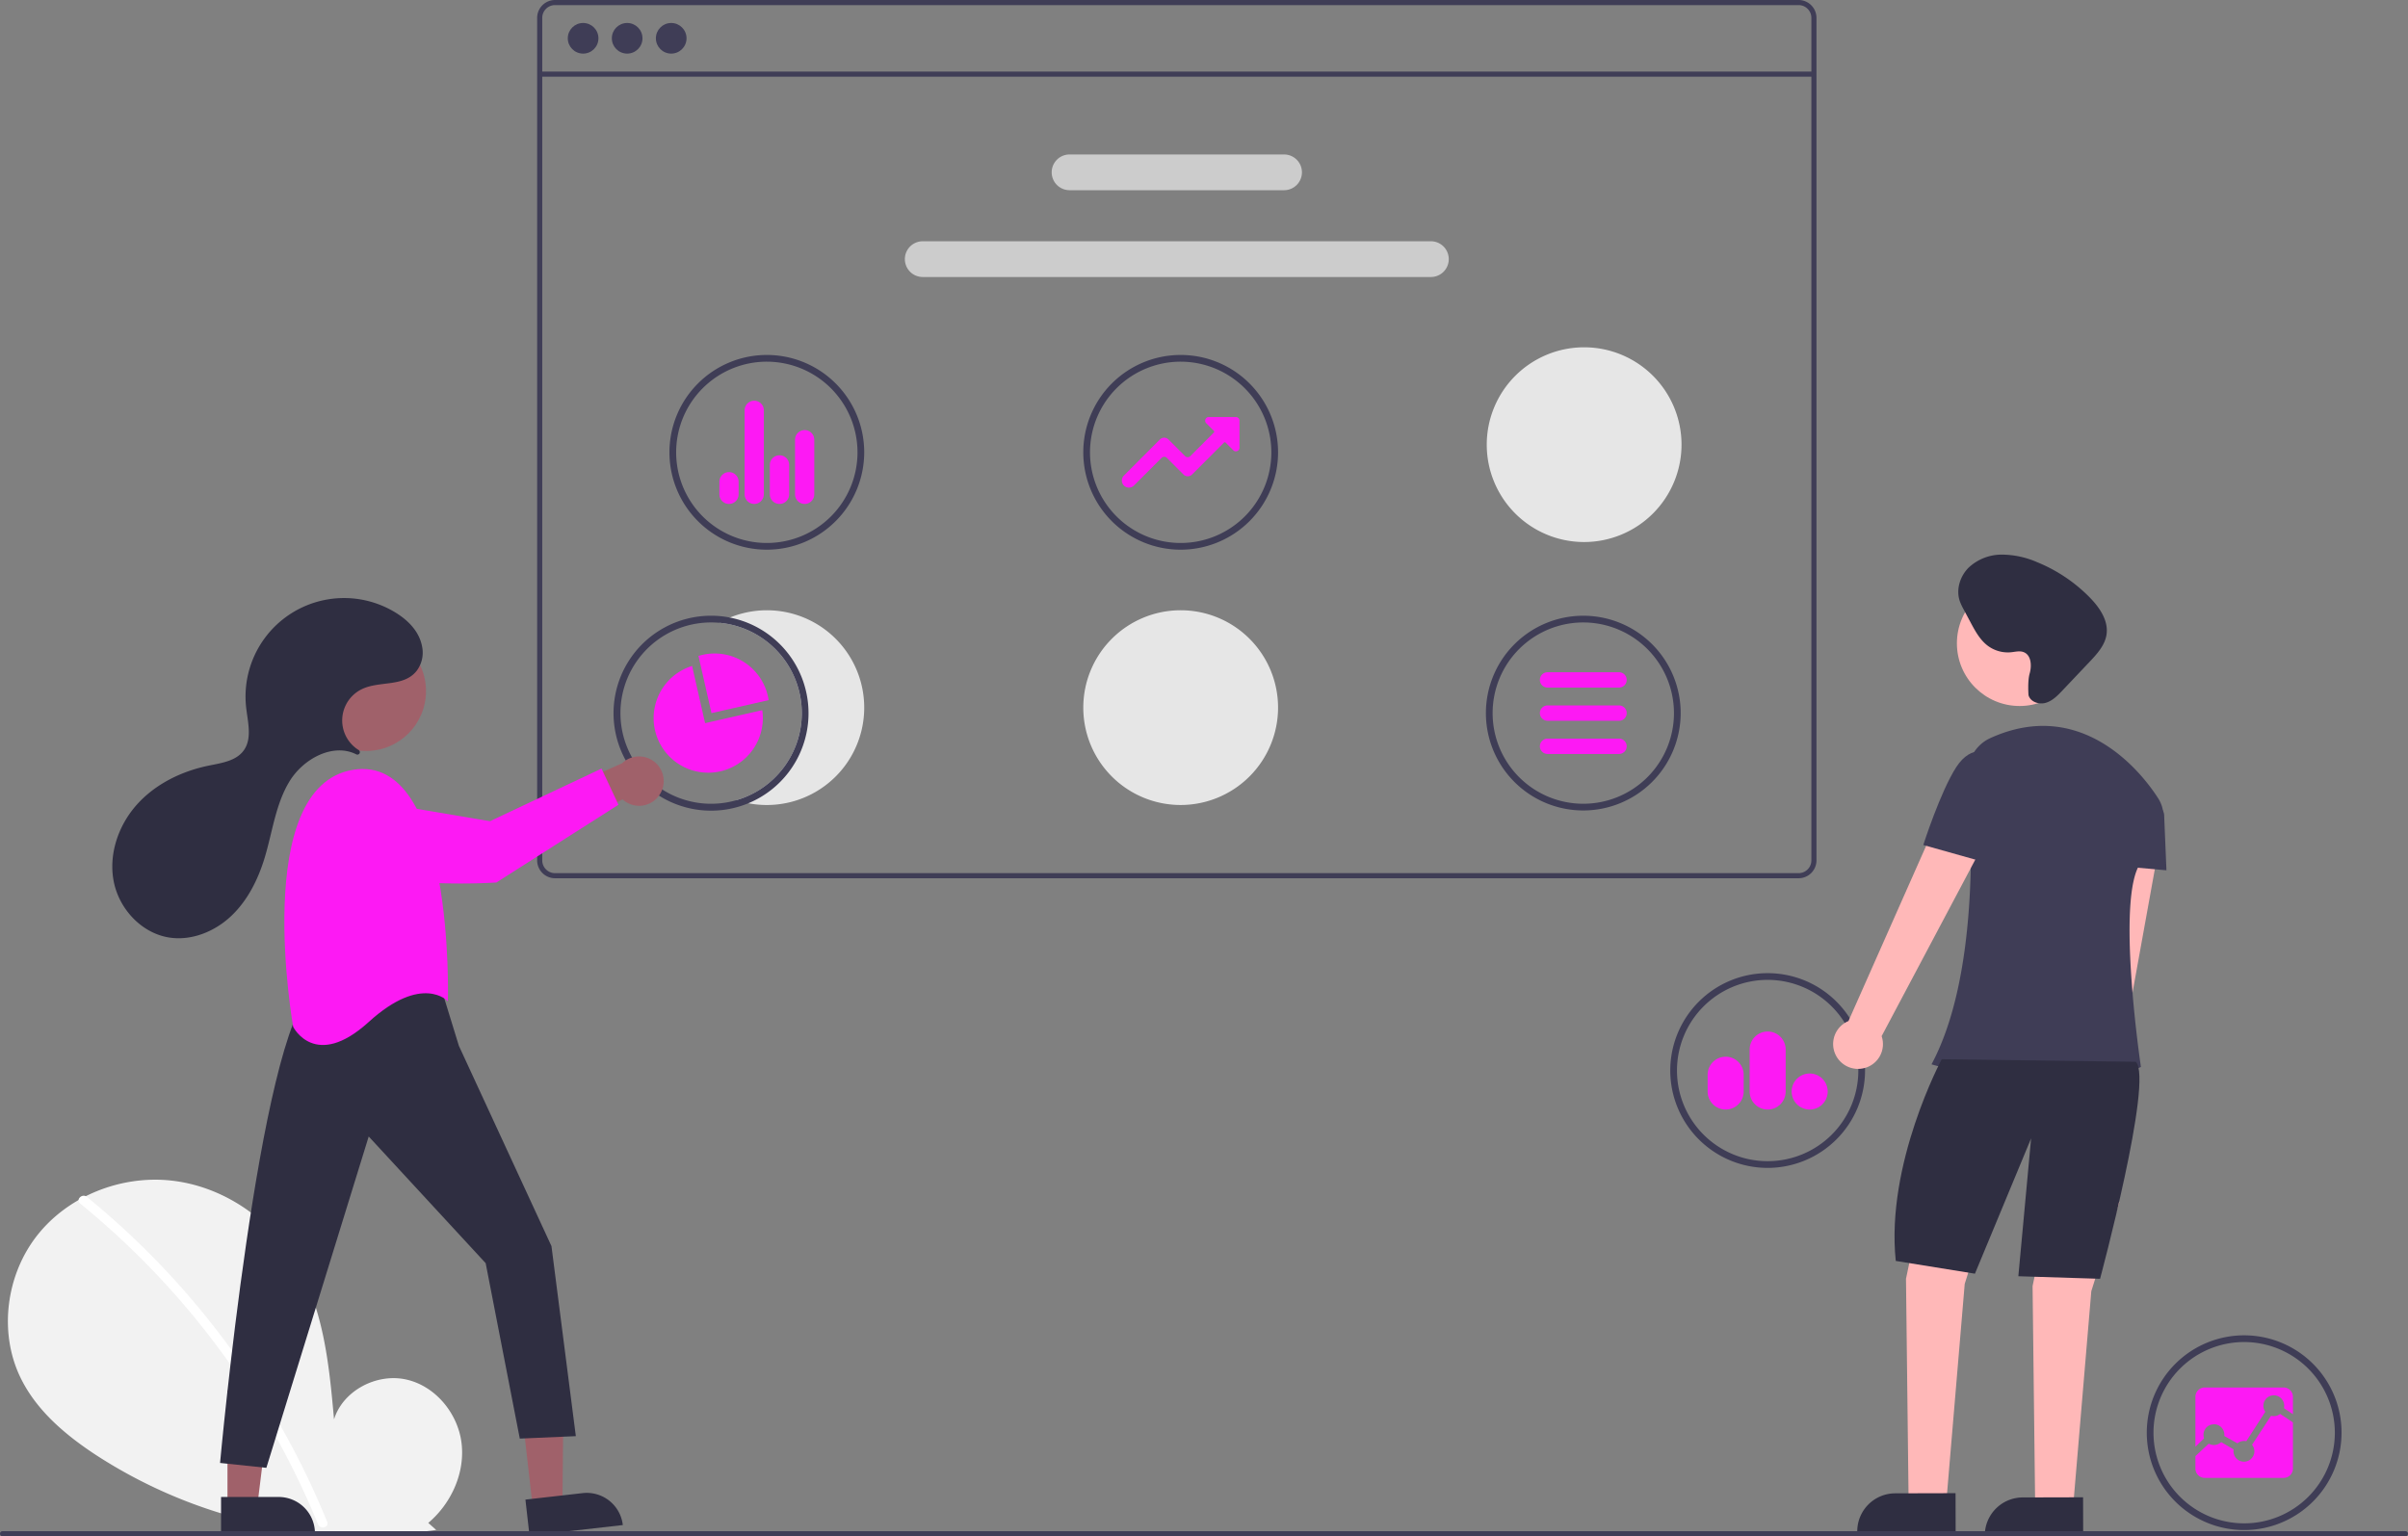 <svg xmlns="http://www.w3.org/2000/svg" id="bd13bc5c-07bb-468b-9fbb-97fef7b12cc2" data-name="Layer 1" viewBox="0 0 943 601.742" class="injected-svg ClassicGrid__ImageFile-sc-td9pmq-4 fNAcXv grid_media" xmlns:xlink="http://www.w3.org/1999/xlink"><rect x="0" y="0" width="943" height="601.742" fill="#808080" stroke="none"/><path d="M296.222,745.636c8.993-7.599,14.455-19.602,13.022-31.288S298.94,691.919,287.431,689.438s-24.628,4.388-28.123,15.63c-1.924-21.674-4.141-44.257-15.664-62.715-10.434-16.713-28.507-28.672-48.093-30.811s-40.208,5.941-52.424,21.4-15.206,37.934-6.651,55.682c6.302,13.075,17.914,22.805,30.079,30.721A194.129,194.129,0,0,0,299.328,748.391Z" transform="translate(-128.5 -149.129)" fill="#f2f2f2"></path><path d="M162.496,617.93a317.625,317.625,0,0,1,44.264,43.954,322.163,322.163,0,0,1,34.908,51.663,320.845,320.845,0,0,1,14.948,31.651c.898,2.2-2.675,3.158-3.562.982a315.276,315.276,0,0,0-28.808-54.506,317.26,317.26,0,0,0-38.636-47.729,316.501,316.501,0,0,0-25.726-23.403c-1.844-1.502.783-4.102,2.612-2.612Z" transform="translate(-128.5 -149.129)" fill="#fff"></path><path d="M832.854,149.129h-487a7.008,7.008,0,0,0-7,7v330a7.008,7.008,0,0,0,7,7h487a7.008,7.008,0,0,0,7-7v-330A7.008,7.008,0,0,0,832.854,149.129Zm5,337a5.002,5.002,0,0,1-5,5h-487a5.002,5.002,0,0,1-5-5v-330a5.002,5.002,0,0,1,5-5h487a5.002,5.002,0,0,1,5,5Z" transform="translate(-128.5 -149.129)" fill="#3f3d56"></path><rect x="211.354" y="28.04" width="499" height="2" fill="#3f3d56"></rect><circle cx="228.354" cy="15" r="6" fill="#3f3d56"></circle><circle cx="245.604" cy="15" r="6" fill="#3f3d56"></circle><circle cx="262.854" cy="15" r="6" fill="#3f3d56"></circle><path d="M631.354,223.629h-84a7,7,0,0,1,0-14h84a7,7,0,0,1,0,14Z" transform="translate(-128.5 -149.129)" fill="#ccc"></path><path d="M688.854,257.629h-199a7,7,0,0,1,0-14h199a7,7,0,0,1,0,14Z" transform="translate(-128.5 -149.129)" fill="#ccc"></path><path d="M748.535,466.58a38.138,38.138,0,1,1,38.138-38.138A38.181,38.181,0,0,1,748.535,466.58Zm0-73.646a35.508,35.508,0,1,0,35.508,35.508A35.548,35.548,0,0,0,748.535,392.935Z" transform="translate(-128.5 -149.129)" fill="#3f3d56"></path><path d="M428.799,364.437a38.138,38.138,0,1,1,38.138-38.138A38.181,38.181,0,0,1,428.799,364.437Zm0-73.646a35.508,35.508,0,1,0,35.508,35.508A35.548,35.548,0,0,0,428.799,290.792Z" transform="translate(-128.5 -149.129)" fill="#3f3d56"></path><path d="M443.613,346.517a3.768,3.768,0,0,1-3.769-3.763V321.355a3.767,3.767,0,0,1,3.762-3.763h.007a3.767,3.767,0,0,1,3.762,3.763v21.398A3.767,3.767,0,0,1,443.613,346.517Zm-9.824,0a3.779,3.779,0,0,1-3.817-3.763V331.227a3.766,3.766,0,0,1,3.762-3.762h.054a3.766,3.766,0,0,1,3.762,3.762v11.527A3.767,3.767,0,0,1,433.789,346.517Zm-9.919,0a3.768,3.768,0,0,1-3.769-3.763v-32.909a3.767,3.767,0,0,1,3.762-3.763h.007a3.767,3.767,0,0,1,3.762,3.763v32.909A3.767,3.767,0,0,1,423.87,346.517Zm-9.881,0a3.762,3.762,0,0,1-3.766-3.765l.004-4.943a3.762,3.762,0,0,1,7.525.003v4.942A3.767,3.767,0,0,1,413.989,346.517Z" transform="translate(-128.5 -149.129)" fill="#fd19f4"></path><path d="M1007.342,748.437a38.138,38.138,0,1,1,38.138-38.138A38.181,38.181,0,0,1,1007.342,748.437Zm0-73.646a35.508,35.508,0,1,0,35.508,35.508A35.548,35.548,0,0,0,1007.342,674.792Z" transform="translate(-128.5 -149.129)" fill="#3f3d56"></path><path d="M1017.856,703.68l-7.435,11.369a4.028,4.028,0,0,1,.919,2.575,4.091,4.091,0,0,1-8.181,0,4.803,4.803,0,0,1,.071-.785l-4.907-2.858a4.075,4.075,0,0,1-4.852.612l-5.221,4.892v4.876a3.651,3.651,0,0,0,3.635,3.643h30.912a3.659,3.659,0,0,0,3.643-3.643V706.279l-4.994-3.321a4.106,4.106,0,0,1-3.588.722Z" transform="translate(-128.5 -149.129)" fill="#fd19f4"></path><path d="M995.487,706.978a4.091,4.091,0,0,1,4.091,4.091h0v.526l5.119,2.866a4.083,4.083,0,0,1,2.591-.926,4.522,4.522,0,0,1,.887.094l7.451-11.534a4.076,4.076,0,1,1,7.396-2.355,4.335,4.335,0,0,1-.11.966l3.525,2.355v-6.823a3.659,3.659,0,0,0-3.643-3.643H991.883a3.651,3.651,0,0,0-3.635,3.643v19.543l3.408-3.266a4.083,4.083,0,0,1,3.832-5.496Z" transform="translate(-128.5 -149.129)" fill="#fd19f4"></path><path d="M590.867,364.437a38.138,38.138,0,1,1,38.138-38.138A38.181,38.181,0,0,1,590.867,364.437Zm0-73.646a35.508,35.508,0,1,0,35.508,35.508A35.548,35.548,0,0,0,590.867,290.792Z" transform="translate(-128.5 -149.129)" fill="#3f3d56"></path><path d="M570.605,340.124a2.773,2.773,0,0,1-1.963-4.731L582.733,321.262a2.352,2.352,0,0,1,1.675-.696h.002a2.352,2.352,0,0,1,1.675.693l6.535,6.535a1.411,1.411,0,0,0,1.005.416h.001a1.41,1.41,0,0,0,1.005-.417l9.227-9.243a.473.473,0,0,0-.001-.67l-2.985-2.98a1.421,1.421,0,0,1,1.004-2.427h10.604a1.423,1.423,0,0,1,1.421,1.421v10.597a1.421,1.421,0,0,1-2.426,1.005l-2.99-2.99a.474.474,0,0,0-.67,0L595.32,334.994a2.352,2.352,0,0,1-1.674.693h-0a2.353,2.353,0,0,1-1.675-.694l-6.539-6.539a1.456,1.456,0,0,0-2.01,0l-10.857,10.857A2.754,2.754,0,0,1,570.605,340.124Z" transform="translate(-128.5 -149.129)" fill="#fd19f4"></path><path d="M590.867,464.437a38.138,38.138,0,1,1,38.138-38.138A38.181,38.181,0,0,1,590.867,464.437Z" transform="translate(-128.5 -149.129)" fill="#e6e6e6"></path><path d="M748.867,361.437a38.138,38.138,0,1,1,38.138-38.138A38.181,38.181,0,0,1,748.867,361.437Z" transform="translate(-128.5 -149.129)" fill="#e6e6e6"></path><path d="M428.8,388.161a38.281,38.281,0,0,0-18.69,4.9,35.517,35.517,0,0,1,6.8,69.48,36.627,36.627,0,0,0,4.55,1.19,37.747,37.747,0,0,0,7.34.71,38.14,38.14,0,1,0,0-76.28Z" transform="translate(-128.5 -149.129)" fill="#e6e6e6"></path><path d="M414.33,391.021a36.987,36.987,0,0,0-7.34-.72,38.18,38.18,0,1,0,7.34.72Zm2.58,71.52a35.512,35.512,0,1,1-9.92-69.61c1.05,0,2.09.05,3.12.13a35.517,35.517,0,0,1,6.8,69.48Z" transform="translate(-128.5 -149.129)" fill="#3f3d56"></path><path d="M429.196,421.727A21.392,21.392,0,0,0,403.617,405.622c-.54.123-1.099.275-1.592.426l5.097,22.396,22.396-5.087C429.424,422.836,429.319,422.268,429.196,421.727Z" transform="translate(-128.5 -149.129)" fill="#fd19f4"></path><path d="M427.027,427.289l-22.406,5.087-5.087-22.396a21.382,21.382,0,1,0,27.474,17.309Z" transform="translate(-128.5 -149.129)" fill="#fd19f4"></path><path d="M820.736,606.58a38.138,38.138,0,1,1,38.138-38.138A38.181,38.181,0,0,1,820.736,606.58Zm0-73.646a35.508,35.508,0,1,0,35.508,35.508A35.548,35.548,0,0,0,820.736,532.934Z" transform="translate(-128.5 -149.129)" fill="#3f3d56"></path><path d="M837.193,583.723a7.058,7.058,0,1,1,7.053-7.063A7.061,7.061,0,0,1,837.193,583.723Zm-16.456,0a7.061,7.061,0,0,1-7.053-7.053V560.214a7.053,7.053,0,0,1,14.106,0v16.456A7.061,7.061,0,0,1,820.736,583.723Zm-16.451,0a7.066,7.066,0,0,1-7.058-7.058v-6.575a7.058,7.058,0,0,1,14.116,0v6.575A7.066,7.066,0,0,1,804.285,583.723Z" transform="translate(-128.5 -149.129)" fill="#fd19f4"></path><polygon points="208.63 590.417 220.255 589.098 220.699 543.633 203.542 545.58 208.63 590.417" fill="#a0616a"></polygon><path d="M334.946,734.389h36.768a0,0,0,0,1,0,0v14.206a0,0,0,0,1,0,0H349.152a14.206,14.206,0,0,1-14.206-14.206v0A0,0,0,0,1,334.946,734.389Z" transform="translate(659.513 1289.288) rotate(173.526)" fill="#2f2e41"></path><polygon points="89.081 589.691 100.78 589.69 106.345 544.565 89.079 544.566 89.081 589.691" fill="#a0616a"></polygon><path d="M215.074,735.477h36.768a0,0,0,0,1,0,0v14.206a0,0,0,0,1,0,0H229.28a14.206,14.206,0,0,1-14.206-14.206v0a0,0,0,0,1,0,0Z" transform="translate(338.45 1336.02) rotate(179.997)" fill="#2f2e41"></path><path d="M301.519,537.024l6.68,21.728,36.262,78.47,9.543,74.433-21.948.954L318.695,643.901l-45.805-49.622-40.079,129.78-18.131-1.909s15.268-167.95,36.262-185.127C250.943,537.024,285.296,520.802,301.519,537.024Z" transform="translate(-128.5 -149.129)" fill="#2f2e41"></path><circle cx="143.388" cy="270.705" r="23.438" fill="#a0616a"></circle><path d="M303.904,541.318s2.863-97.335-37.216-90.655S243.309,551.338,243.309,551.338s8.588,17.177,29.582-1.909S303.904,541.318,303.904,541.318Z" transform="translate(-128.5 -149.129)" fill="#fd19f4"></path><path d="M386.878,460.301a9.596,9.596,0,0,1-14.588,1.923l-30.021,16.174,1.572-17.651,28.267-12.653a9.648,9.648,0,0,1,14.77,12.207Z" transform="translate(-128.5 -149.129)" fill="#a0616a"></path><path d="M271.664,462.547l48.731,8.237,43.67-20.615,6.63,14.177-47.806,30.45s-50.612,3.437-62.314-9.911c-4.388-5.005-4.89-9.561-3.803-13.3A13.15,13.15,0,0,1,271.664,462.547Z" transform="translate(-128.5 -149.129)" fill="#fd19f4"></path><path d="M269.1,444.461a.967.967,0,0,0-.137-1.543,13.63,13.63,0,0,1,1.313-23.892c6.891-3.285,16.228-.729,21.322-7.043a11.841,11.841,0,0,0,2.197-9.616c-1.099-5.963-5.582-10.391-10.602-13.426A38.58,38.58,0,0,0,224.899,426.285c.648,5.739,2.419,12.174-.994,16.834-3.003,4.101-8.672,4.87-13.652,5.889-10.681,2.186-20.986,7.227-28.234,15.371s-11.115,19.57-8.93,30.251,10.953,20.068,21.729,21.724c8.771,1.348,17.828-2.377,24.269-8.482s10.513-14.348,13.081-22.842c3.048-10.082,4.25-20.946,9.753-29.927,5.385-8.788,16.99-15.088,26.085-10.511a.975.975,0,0,0,1.094-.131Z" transform="translate(-128.5 -149.129)" fill="#2f2e41"></path><path d="M948.308,617.945a9.691,9.691,0,0,0,3.465-14.45l22.582-124.975-21.073-.278L937.601,601.827a9.743,9.743,0,0,0,10.707,16.119Z" transform="translate(-128.5 -149.129)" fill="#ffb8b8"></path><polygon points="754.406 462.891 746.406 500.891 747.406 585.891 762.406 585.891 769.406 502.891 780.406 467.891 754.406 462.891" fill="#ffb8b8"></polygon><polygon points="803.98 465.742 795.98 503.742 796.98 588.742 811.98 588.742 818.98 505.742 829.98 470.742 803.98 465.742" fill="#ffb8b8"></polygon><path d="M870.686,734.043h23.644a0,0,0,0,1,0,0v14.887a0,0,0,0,1,0,0H855.799a0,0,0,0,1,0,0v0A14.887,14.887,0,0,1,870.686,734.043Z" transform="translate(-130.358 -146.931) rotate(-0.144)" fill="#2f2e41"></path><path d="M920.629,735.65h23.644a0,0,0,0,1,0,0v14.887a0,0,0,0,1,0,0H905.742a0,0,0,0,1,0,0v0A14.887,14.887,0,0,1,920.629,735.65Z" transform="translate(-130.361 -146.806) rotate(-0.144)" fill="#2f2e41"></path><circle cx="790.906" cy="251.973" r="24.561" fill="#ffb8b8"></circle><path d="M973.684,461.852c-7.473-11.725-30.935-39.534-65.846-23.572a14.843,14.843,0,0,0-8.568,14.629c1.69,22.299,3.821,79.113-14.364,113.111,0,0,53,16,82,1,0,0-10-67,0-80a53.904,53.904,0,0,0,8.013-13.726A12.891,12.891,0,0,0,973.684,461.852Z" transform="translate(-128.5 -149.129)" fill="#3f3d56"></path><path d="M963.906,461.02l9.814,4.089a3.718,3.718,0,0,1,2.285,3.278l.901,21.633-22-2Z" transform="translate(-128.5 -149.129)" fill="#3f3d56"></path><path d="M888.906,564.02s-22,41-18,79l31,5,22-53-5,54,32,1s21-78,14-85Z" transform="translate(-128.5 -149.129)" fill="#2f2e41"></path><path d="M857.66,567.679a9.691,9.691,0,0,0,7.708-12.704L909.997,470.845l-19.984-6.693-37.633,84.91a9.743,9.743,0,0,0,5.28,18.617Z" transform="translate(-128.5 -149.129)" fill="#ffb8b8"></path><path d="M916.09,448.07l-8.266-3.698s-7.009-4.345-13.221,5.216-12.923,30.512-12.923,30.512l26.971,7.589Z" transform="translate(-128.5 -149.129)" fill="#3f3d56"></path><path d="M923.34,412.927c.882-3.062.627-7.205-2.341-8.363-1.547-.603-3.272-.127-4.924.042a13.141,13.141,0,0,1-9.081-2.499c-3.071-2.283-4.967-5.772-6.768-9.147l-2.724-5.106a22.182,22.182,0,0,1-1.546-3.327c-1.516-4.507.13-9.726,3.499-13.082a18.976,18.976,0,0,1,12.963-5.082,34.984,34.984,0,0,1,13.851,2.967,61.26,61.26,0,0,1,20.653,13.875c3.832,3.92,7.32,9.027,6.52,14.45-.623,4.221-3.7,7.602-6.635,10.7l-10.645,11.237c-1.885,1.99-3.9,4.061-6.532,4.826s-6.023-.359-6.741-3.004C922.891,421.413,922.458,415.989,923.34,412.927Z" transform="translate(-128.5 -149.129)" fill="#2f2e41"></path><path d="M1070.5,750.871h-941a1,1,0,0,1,0-2h941a1,1,0,0,1,0,2Z" transform="translate(-128.5 -149.129)" fill="#3f3d56"></path><path d="M762.535,444.442h-28a3,3,0,0,1,0-6h28a3,3,0,0,1,0,6Z" transform="translate(-128.5 -149.129)" fill="#fd19f4"></path><path d="M762.535,431.442h-28a3,3,0,0,1,0-6h28a3,3,0,0,1,0,6Z" transform="translate(-128.5 -149.129)" fill="#fd19f4"></path><path d="M762.535,418.442h-28a3,3,0,0,1,0-6h28a3,3,0,0,1,0,6Z" transform="translate(-128.5 -149.129)" fill="#fd19f4"></path></svg>